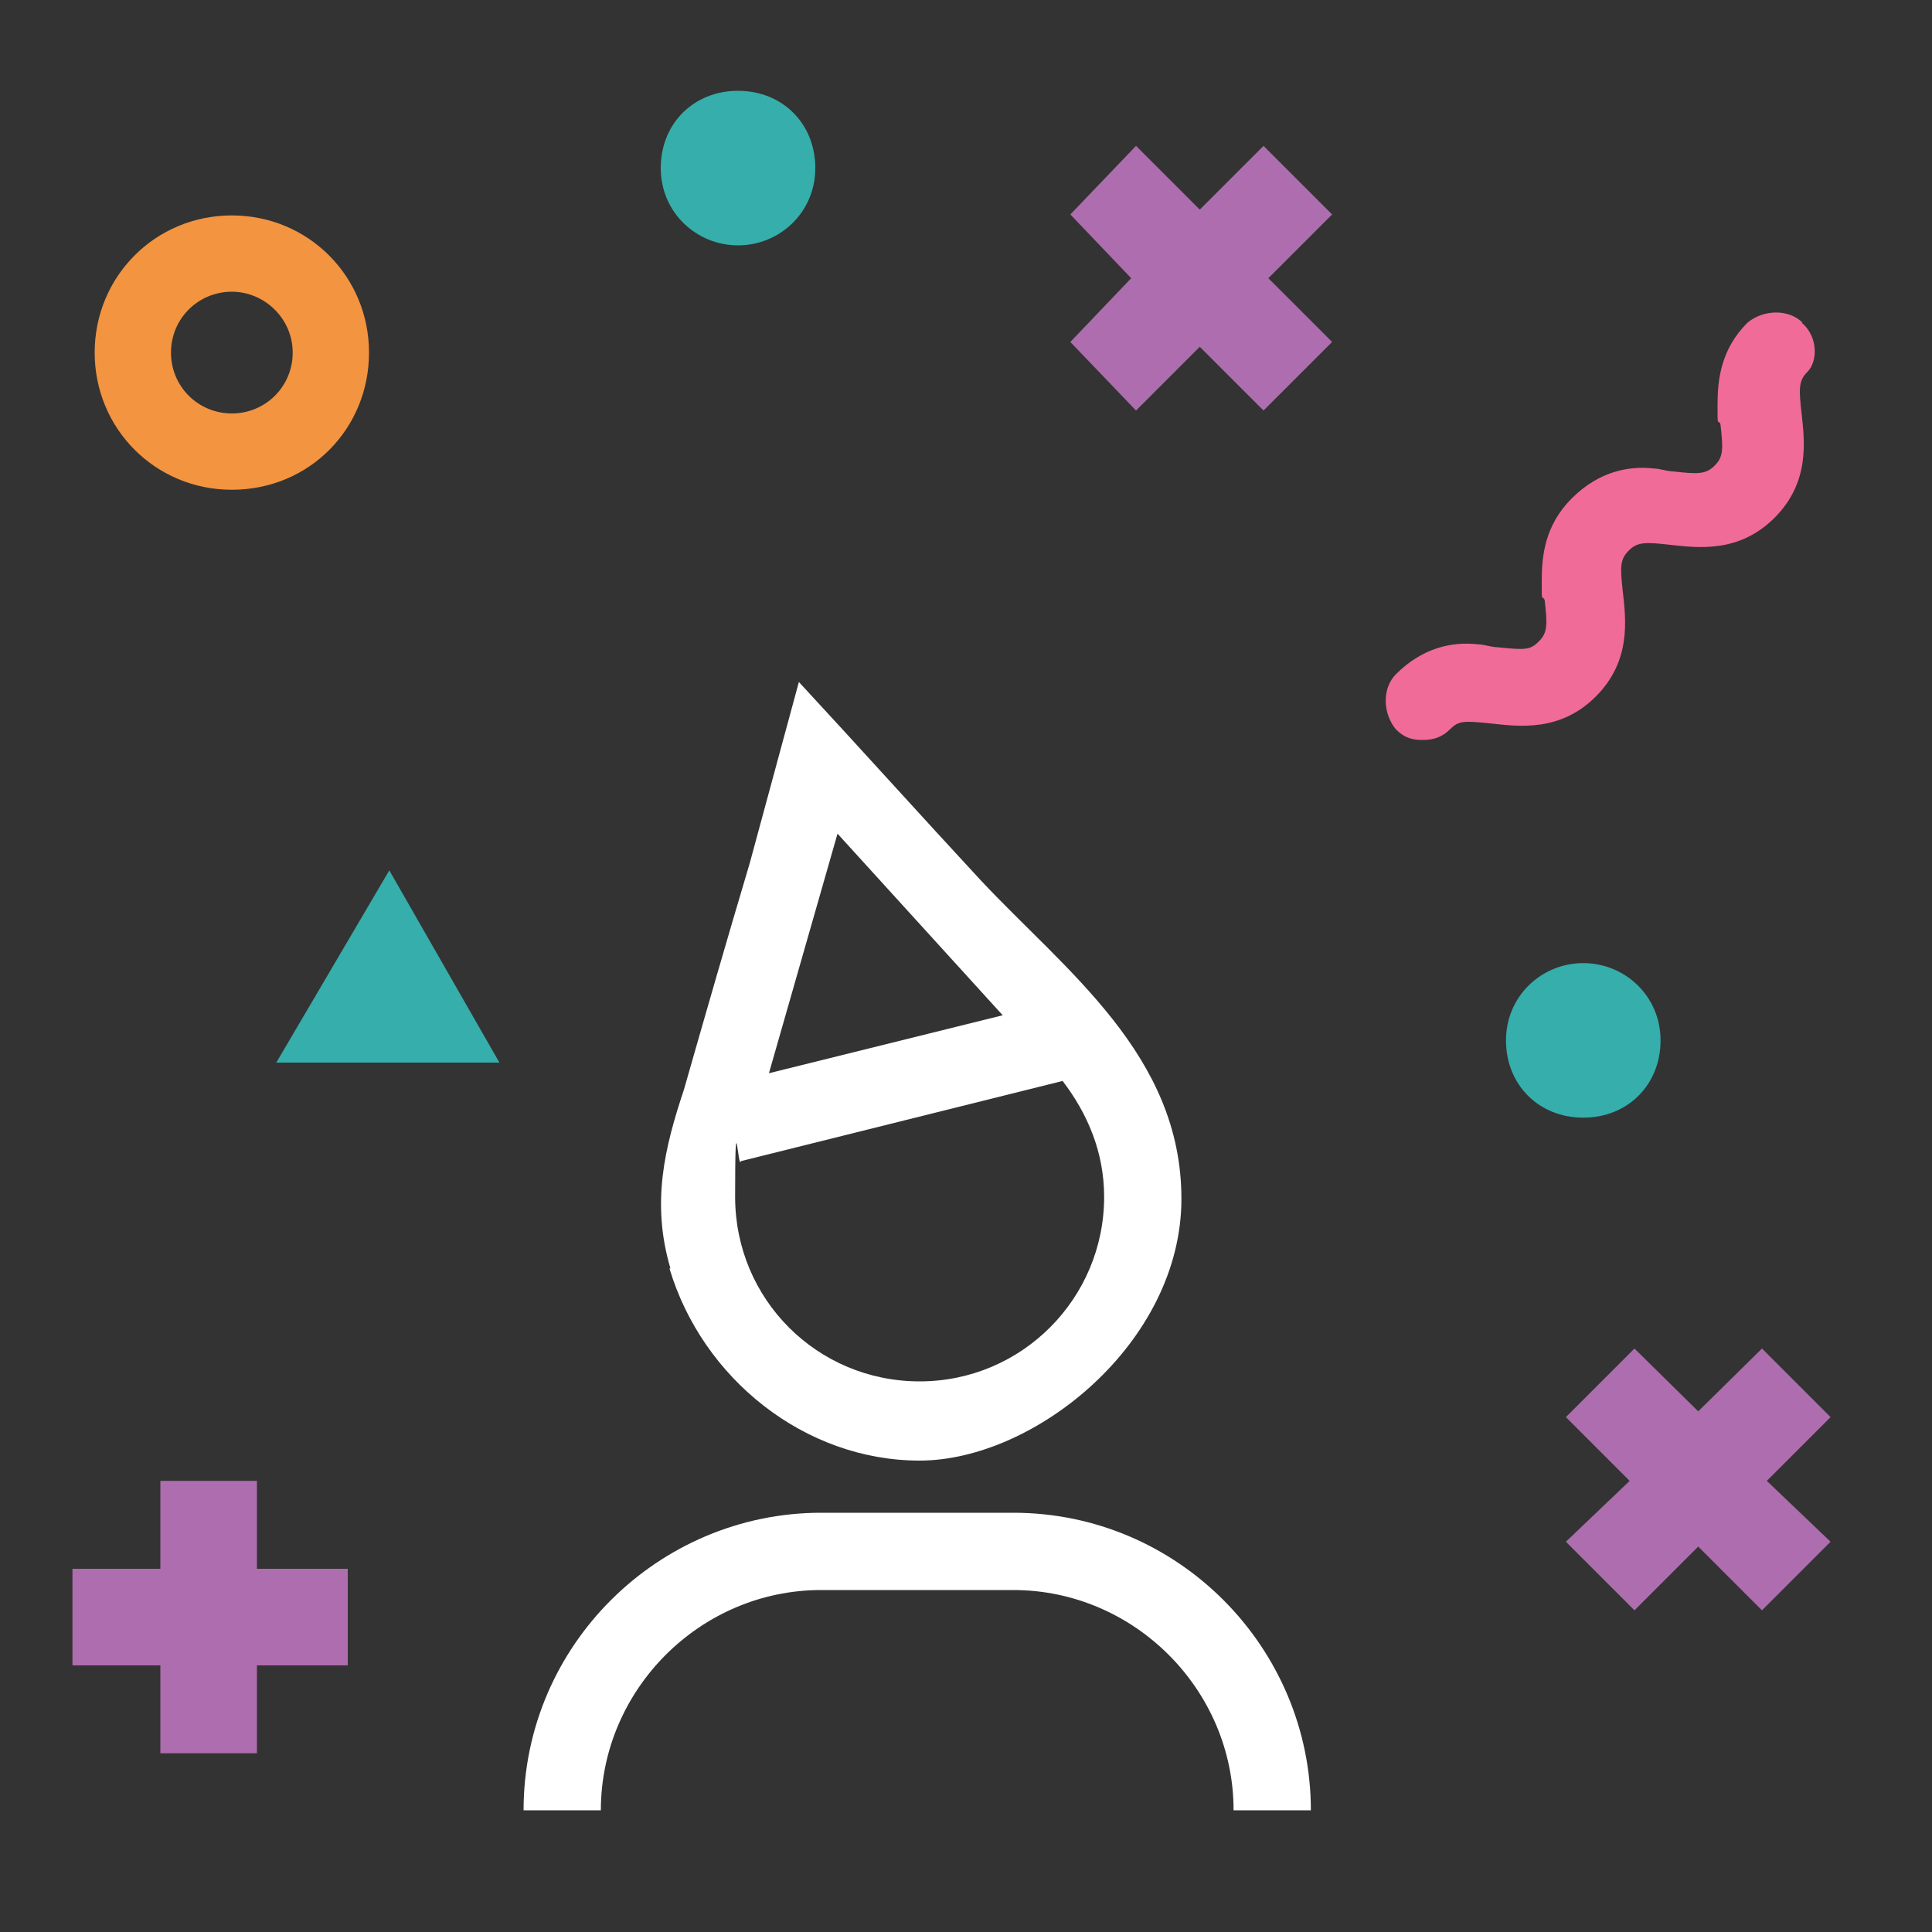 <?xml version="1.0" encoding="UTF-8"?>
<svg id="Layer_1" xmlns="http://www.w3.org/2000/svg" version="1.1" viewBox="0 0 200 200">
  <rect x="0" y="0" width="200" height="200" fill="#333333" stroke="none"/>
  <!-- Generator: Adobe Illustrator 29.5.0, SVG Export Plug-In . SVG Version: 2.1.0 Build 137)  -->
  <defs>
    <style>
      .st0 {
        fill: #f16b99;
      }

      .st1 {
        fill: #36aeab;
      }

      .st2 {
        fill: #fff;
      }

      .st3 {
        fill: #f39440;
      }

      .st4 {
        fill: #ad6dae;
      }
    </style>
  </defs>
  <path class="st1" d="M28.6,110h23.1l-11.4-19.9-11.7,19.9Z"/>
  <path class="st0" d="M186.6,33.4c-1.4-1.4-4-1.4-5.7,0-2.8,2.8-3.1,6-3.1,8.5s0,1.4.3,2c.3,2.6.3,3.4-.6,4.3-.9.9-1.7.9-4.3.6-.6,0-1.4-.3-2-.3-2.6-.3-5.7.3-8.5,3.1-2.8,2.8-3.1,6-3.1,8.5s0,1.4.3,2c.3,2.6.3,3.4-.6,4.3-.9.9-1.4.9-4.3.6-.6,0-1.4-.3-2-.3-2.6-.3-5.7.3-8.5,3.1-1.4,1.4-1.4,4,0,5.7.9.9,1.7,1.1,2.8,1.1s2-.3,2.8-1.1c.9-.9,1.4-.9,4.3-.6,2.8.3,7.1.9,10.8-2.8,3.7-3.7,3.1-8,2.8-10.8-.3-2.6-.3-3.4.6-4.3.9-.9,1.7-.9,4.3-.6,2.8.3,7.1.9,10.8-2.8,3.7-3.7,3.1-8,2.8-10.8-.3-2.6-.3-3.4.6-4.3,1.1-1.1,1.1-3.7-.6-5.1Z"/>
  <path class="st4" d="M185.8,143l-3.4-3.4-6.6,6.5-6.6-6.5-3.4,3.4-3.7,3.7,6.6,6.6-6.6,6.3,7.1,7.1,6.6-6.6,6.6,6.6,7.1-7.1-6.6-6.3,6.6-6.6-3.7-3.7Z"/>
  <path class="st4" d="M16.6,181.5h10v-9.1h9.4v-10h-9.4v-9.1h-10v9.1H7.5v10h9.1v9.1Z"/>
  <path class="st4" d="M130.8,15.1l-6.6,6.6-6.6-6.6-6.8,7.1,6.3,6.6-6.3,6.6,6.8,7.1,6.6-6.6,6.6,6.6,7.1-7.1-6.6-6.6,6.6-6.6-7.1-7.1Z"/>
  <path class="st1" d="M76.4,25.4c4.3,0,8-3.4,8-8s-3.4-8-8-8-8,3.4-8,8,3.7,8,8,8Z"/>
  <path class="st1" d="M163.9,99.7c-4.3,0-8,3.4-8,8s3.4,8,8,8,8-3.4,8-8-3.7-8-8-8Z"/>
  <path class="st3" d="M24,50.7c8,0,14.2-6.3,14.2-14.2s-6.3-14.2-14.2-14.2-14.2,6.3-14.2,14.2,6.3,14.2,14.2,14.2ZM24,30.2c3.4,0,6.3,2.8,6.3,6.3s-2.8,6.3-6.3,6.3-6.3-2.8-6.3-6.3,2.8-6.3,6.3-6.3Z"/>
  <path class="st2" d="M69.3,131.3c3.4,11.4,14,19.9,25.9,19.9s27.1-12.2,27.1-27.1-12-23.6-20.8-33c-6.3-6.8-12.5-13.7-18.8-20.5-1.7,6.3-3.4,12.5-5.1,18.8-2.3,7.7-4.6,15.7-6.8,23.4-2,6-3.4,11.7-1.4,18.5ZM86.7,86.3l17.1,18.8-24.2,6,7.1-24.8ZM76.7,120.2l33.3-8.3c2.6,3.4,4.3,7.4,4.3,12,0,10.5-8.5,19.1-19.1,19.1s-19.1-8.5-19.1-19.1.3-2.6.6-3.7Z"/>
  <path class="st2" d="M135.7,187.4c0-16.8-13.7-30.8-30.8-30.8h-19.9c-16.8,0-30.8,13.7-30.8,30.8h8c0-12.5,10.3-22.8,22.8-22.8h19.9c12.5,0,22.8,10.3,22.8,22.8h8Z"/>
</svg>